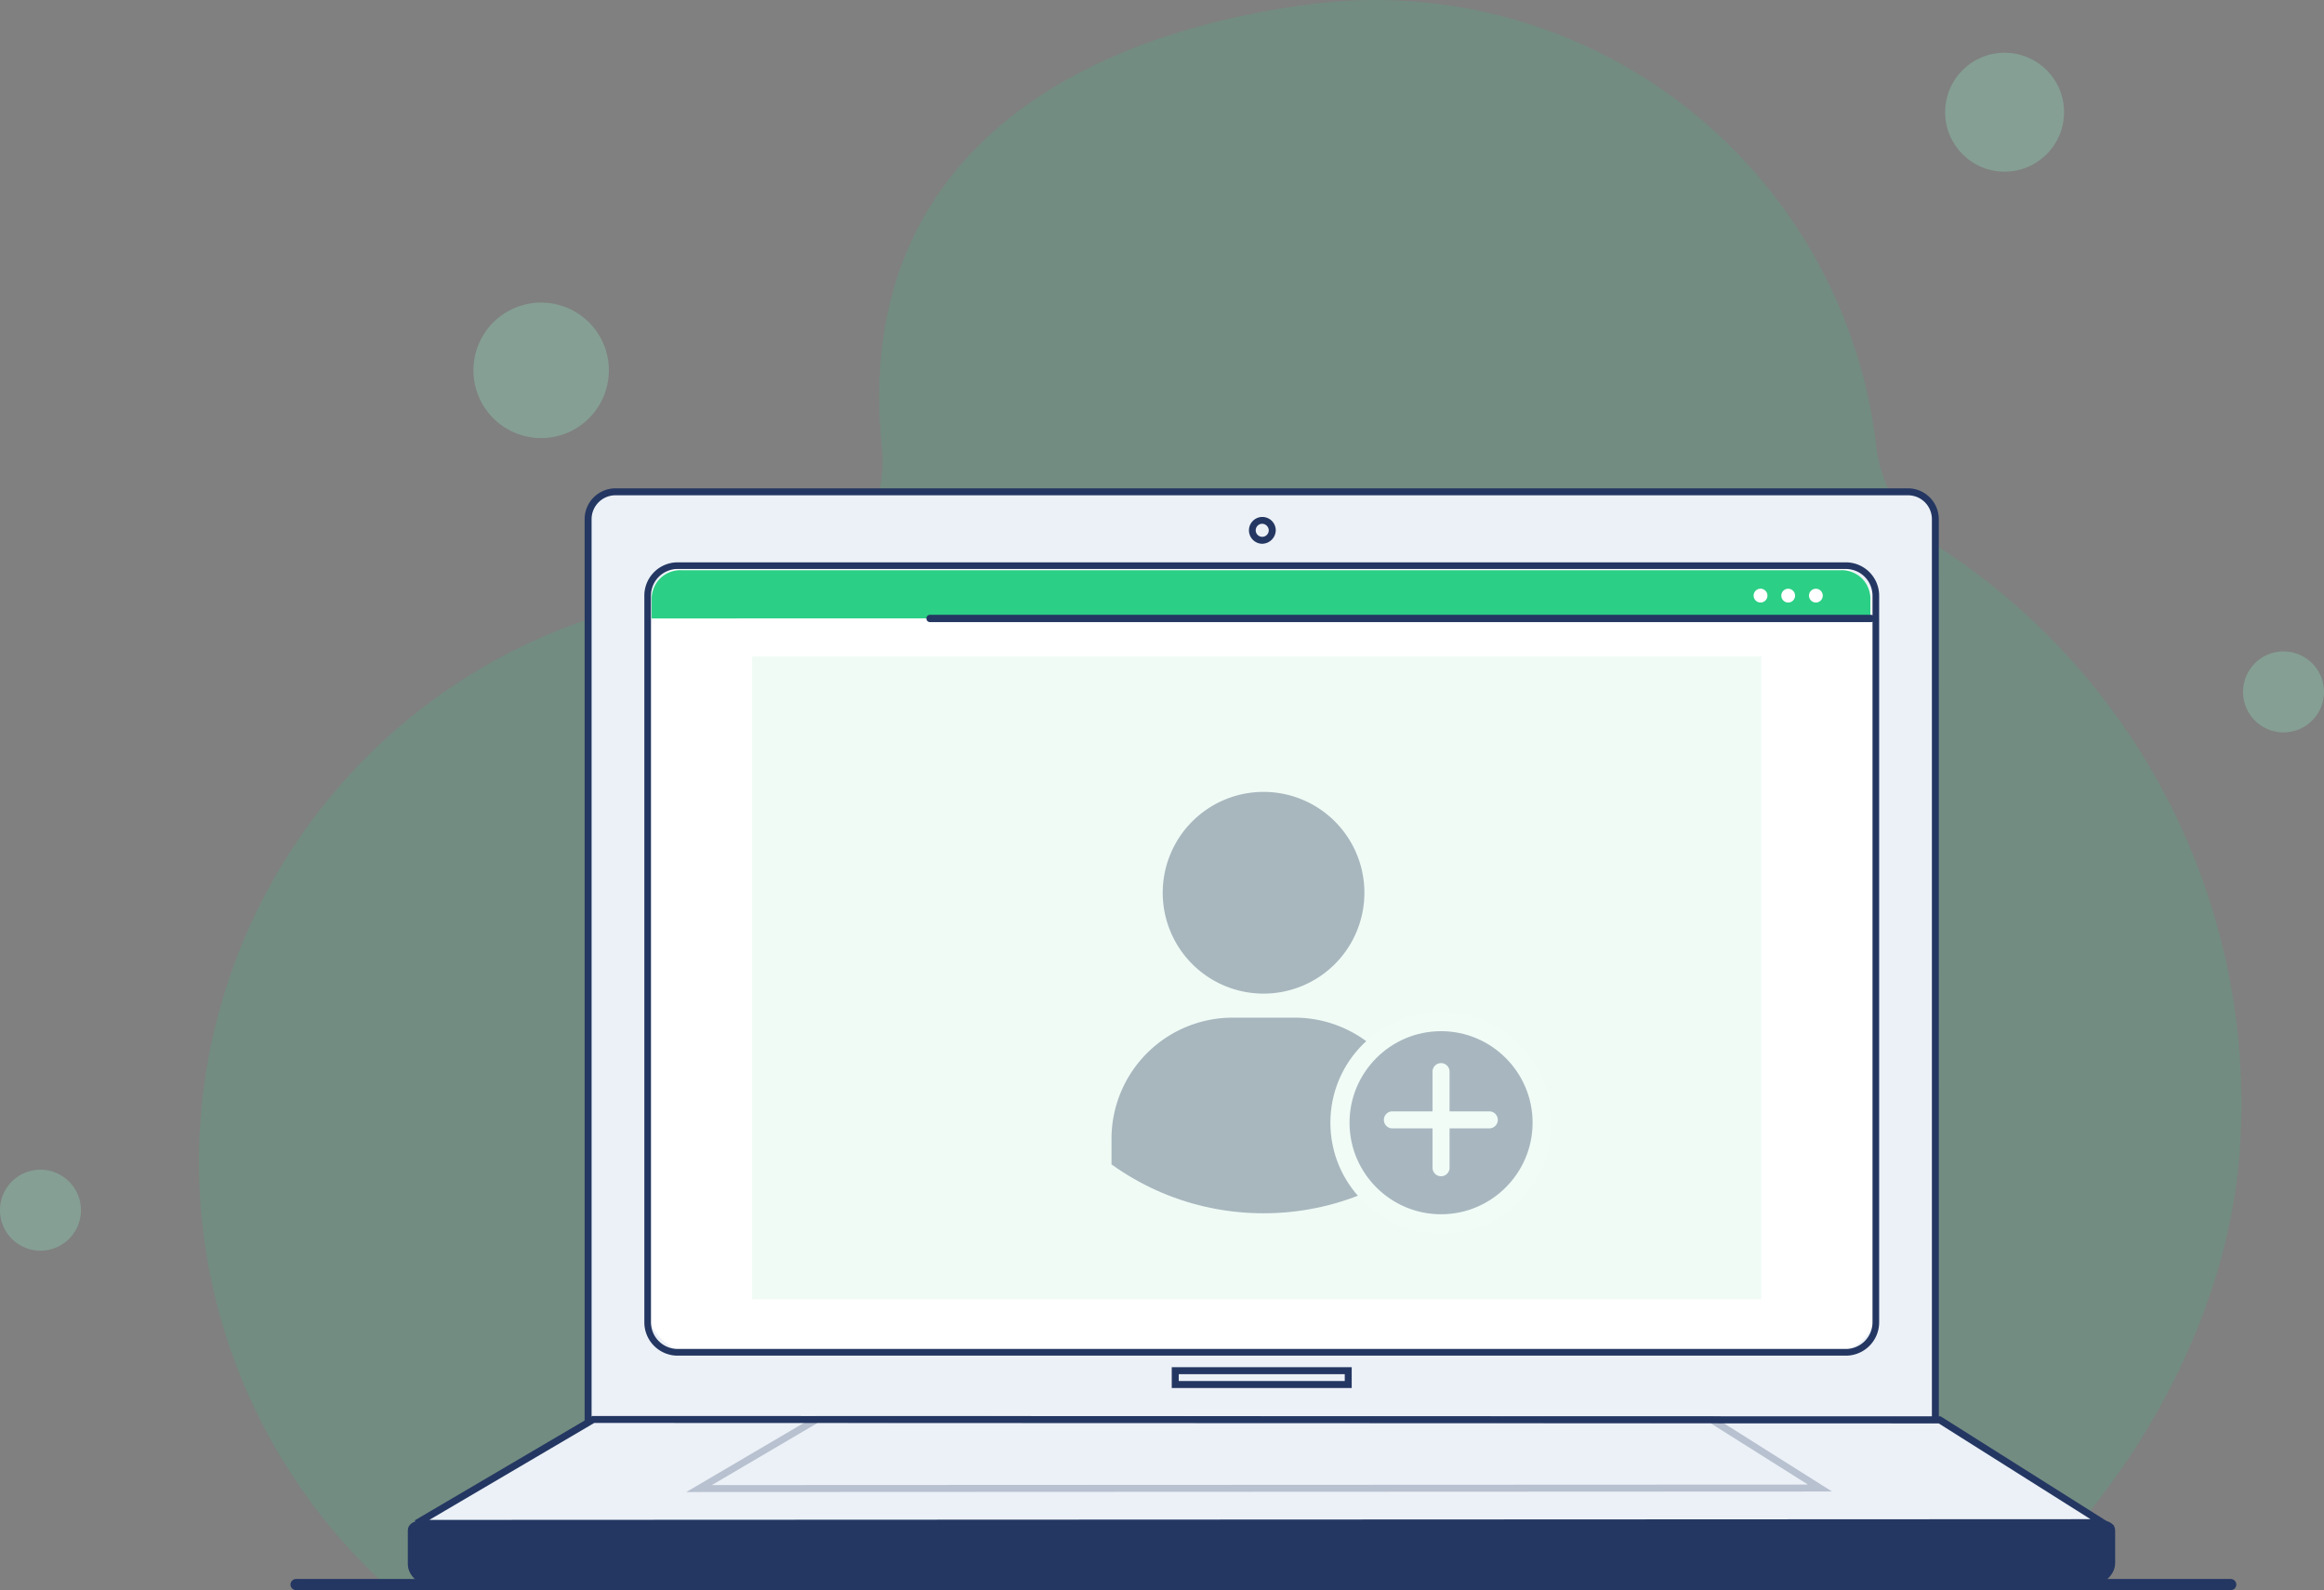 <svg xmlns="http://www.w3.org/2000/svg" xmlns:xlink="http://www.w3.org/1999/xlink" width="121.39" height="83.039" viewBox="0 0 121.39 83.039">
  <rect x="0" y="0" width="121.39" height="83.039" fill="#808080" stroke="none"/>
  <defs>
    <clipPath id="clip-path">
      <ellipse id="Ellipse_874" data-name="Ellipse 874" cx="13.629" cy="13.628" rx="13.629" ry="13.628" fill="none"/>
    </clipPath>
  </defs>
  <g id="Group_6201" data-name="Group 6201" transform="translate(-733.5 -134.975)">
    <g id="Group_6198" data-name="Group 6198" transform="translate(733.5 134.975)">
      <g id="Group_6092" data-name="Group 6092" transform="translate(0)">
        <g id="Group_6087" data-name="Group 6087" transform="translate(10.389)" opacity="0.41">
          <g id="Group_6086" data-name="Group 6086">
            <path id="Path_10979" data-name="Path 10979" d="M276.7,151.374a34.593,34.593,0,0,0-15.755-30.825,7.326,7.326,0,0,1-3.282-5.341c-.013-.118-.027-.236-.042-.355a26.35,26.35,0,0,0-29.685-22.637c-13.756,1.872-23.658,9.141-22.2,23.139.007.066.015.162.023.283a6.685,6.685,0,0,1-6.549,7.113q-1.2.028-2.413.154a29.92,29.92,0,0,0-17.022,51.817h85.545C271.821,168.5,276.315,159.866,276.7,151.374Z" transform="translate(-170.058 -91.975)" fill="#2bcf85" opacity="0.37"/>
          </g>
        </g>
        <path id="Path_10980" data-name="Path 10980" d="M197.786,118.273a3.537,3.537,0,1,1-3.537-3.537A3.536,3.536,0,0,1,197.786,118.273Z" transform="translate(-165.983 -98.934)" fill="#93e6c1" opacity="0.31"/>
        <circle id="Ellipse_870" data-name="Ellipse 870" cx="3.106" cy="3.106" r="3.106" transform="translate(101.601 2.753)" fill="#93e6c1" opacity="0.31"/>
        <path id="Path_10981" data-name="Path 10981" d="M328.08,143.087a2.114,2.114,0,1,1-2.114-2.113A2.114,2.114,0,0,1,328.08,143.087Z" transform="translate(-206.69 -106.956)" fill="#93e6c1" opacity="0.31"/>
        <path id="Path_10982" data-name="Path 10982" d="M159.32,182.072a2.114,2.114,0,1,1-2.113-2.114A2.113,2.113,0,0,1,159.32,182.072Z" transform="translate(-155.093 -118.875)" fill="#93e6c1" opacity="0.31"/>
      </g>
      <g id="Group_6106" data-name="Group 6106" transform="translate(21.302 25.501)">
        <g id="Group_6104" data-name="Group 6104">
          <g id="Group_6097" data-name="Group 6097">
            <g id="Group_6093" data-name="Group 6093" transform="translate(9.235)">
              <path id="Path_10984" data-name="Path 10984" d="M269.712,177.549H199.34V130.4a1.428,1.428,0,0,1,1.428-1.428h67.515a1.428,1.428,0,0,1,1.429,1.428Z" transform="translate(-199.158 -128.786)" fill="#ecf1f7"/>
              <path id="Path_10985" data-name="Path 10985" d="M269.814,177.65H199.078V130.317a1.612,1.612,0,0,1,1.61-1.611H268.2a1.613,1.613,0,0,1,1.611,1.611Zm-70.372-.364H269.45v-46.97a1.248,1.248,0,0,0-1.247-1.247H200.688a1.248,1.248,0,0,0-1.246,1.247Z" transform="translate(-199.078 -128.706)" fill="#243762"/>
            </g>
            <g id="Group_6094" data-name="Group 6094" transform="translate(39.904 45.894)">
              <rect id="Rectangle_2192" data-name="Rectangle 2192" width="9.034" height="0.723" transform="translate(0.182 0.182)" fill="#ecf1f7"/>
              <path id="Path_10986" data-name="Path 10986" d="M252.651,195.9h-9.4v-1.087h9.4Zm-9.034-.365h8.671v-.358h-8.671Z" transform="translate(-243.253 -194.812)" fill="#243762"/>
            </g>
            <g id="Group_6095" data-name="Group 6095" transform="translate(43.871 1.487)">
              <path id="Path_10987" data-name="Path 10987" d="M250.329,131.631a.55.55,0,1,1-.549-.521A.536.536,0,0,1,250.329,131.631Z" transform="translate(-249.048 -130.928)" fill="#ecf1f7"/>
              <path id="Path_10988" data-name="Path 10988" d="M249.7,132.255a.7.7,0,1,1,.732-.7A.719.719,0,0,1,249.7,132.255Zm0-1.043a.341.341,0,1,0,.367.339A.354.354,0,0,0,249.7,131.212Z" transform="translate(-248.968 -130.848)" fill="#243762"/>
            </g>
            <g id="Group_6096" data-name="Group 6096" transform="translate(0 53.908)">
              <path id="Path_10989" data-name="Path 10989" d="M273.1,209.819H187.715c-.926,0-1.677-.5-1.677-1.121v-1.766c0-.175.212-.316.473-.316h87.866c.261,0,.473.141.473.316v1.717C274.85,209.3,274.066,209.819,273.1,209.819Z" transform="translate(-185.856 -206.435)" fill="#243762"/>
              <path id="Path_10990" data-name="Path 10990" d="M273.019,209.921H187.635c-1.043,0-1.859-.572-1.859-1.3v-1.766c0-.28.287-.5.655-.5H274.3c.367,0,.655.218.655.5v1.717C274.952,209.327,274.1,209.921,273.019,209.921Zm-86.588-3.2c-.18,0-.291.087-.291.134v1.766c0,.509.685.939,1.5.939h85.384c.85,0,1.569-.452,1.569-.987v-1.717c0-.047-.11-.134-.291-.134Z" transform="translate(-185.776 -206.355)" fill="#243762"/>
            </g>
          </g>
          <g id="Group_6101" data-name="Group 6101" transform="translate(12.354 3.865)">
            <g id="Group_6100" data-name="Group 6100">
              <g id="Group_6098" data-name="Group 6098">
                <rect id="Rectangle_2193" data-name="Rectangle 2193" width="64.151" height="41.076" rx="2.252" transform="translate(0.174 0.174)" fill="#fff"/>
                <path id="Path_10991" data-name="Path 10991" d="M266.331,175.7H205.307a1.74,1.74,0,0,1-1.737-1.738V136.01a1.739,1.739,0,0,1,1.737-1.737h61.024a1.739,1.739,0,0,1,1.737,1.737v37.949A1.739,1.739,0,0,1,266.331,175.7ZM205.307,134.62a1.391,1.391,0,0,0-1.39,1.39v37.949a1.392,1.392,0,0,0,1.39,1.391h61.024a1.392,1.392,0,0,0,1.39-1.391V136.01a1.392,1.392,0,0,0-1.39-1.39Z" transform="translate(-203.57 -134.273)" fill="#243762"/>
              </g>
              <g id="Group_6099" data-name="Group 6099" transform="translate(0.383 0.41)">
                <path id="Path_10992" data-name="Path 10992" d="M267.779,137.378v-1.085a1.494,1.494,0,0,0-1.551-1.429H205.672a1.494,1.494,0,0,0-1.551,1.429v1.089Z" transform="translate(-204.121 -134.863)" fill="#2bcf85"/>
                <path id="Path_10993" data-name="Path 10993" d="M287.75,136.617a.361.361,0,1,1-.362-.362A.361.361,0,0,1,287.75,136.617Z" transform="translate(-229.469 -135.289)" fill="#fff"/>
                <circle id="Ellipse_871" data-name="Ellipse 871" cx="0.361" cy="0.361" r="0.361" transform="translate(59.003 0.967)" fill="#fff"/>
                <circle id="Ellipse_872" data-name="Ellipse 872" cx="0.361" cy="0.361" r="0.361" transform="translate(60.449 0.967)" fill="#fff"/>
              </g>
            </g>
          </g>
          <rect id="Rectangle_2194" data-name="Rectangle 2194" width="52.711" height="33.562" transform="translate(17.986 8.782)" fill="#def7ec" opacity="0.43"/>
          <g id="Group_6102" data-name="Group 6102" transform="translate(0.362 48.442)">
            <path id="Path_10994" data-name="Path 10994" d="M195.665,198.743l-9.233,5.426h0l88.066-.039-8.505-5.365Z" transform="translate(-186.339 -198.561)" fill="#ecf1f7"/>
            <path id="Path_10995" data-name="Path 10995" d="M186.44,204.271h-.049v-.183l-.092-.156,9.276-5.451h.05L266,198.5l9.082,5.728Zm9.234-5.426-8.614,5.063,86.768-.038-7.928-5Z" transform="translate(-186.298 -198.481)" fill="#243762"/>
          </g>
          <g id="Group_6103" data-name="Group 6103" transform="translate(14.545 48.442)" opacity="0.26">
            <path id="Path_10996" data-name="Path 10996" d="M213.828,198.743l-6.139,3.608h0l58.548-.026-5.654-3.567Z" transform="translate(-207.021 -198.561)" fill="#ecf1f7"/>
            <path id="Path_10997" data-name="Path 10997" d="M206.726,202.453l6.759-3.972,46.857.015,6.231,3.93Zm6.857-3.608-5.519,3.244,57.25-.025-5.078-3.2Z" transform="translate(-206.726 -198.481)" fill="#243762"/>
          </g>
        </g>
        <path id="Path_11001" data-name="Path 11001" d="M274.111,138.6H224.96a.191.191,0,0,1,0-.381h49.151a.191.191,0,1,1,0,.381Z" transform="translate(-197.698 -131.614)" fill="#243762"/>
      </g>
      <path id="Path_11006" data-name="Path 11006" d="M278.294,211.326H177.24a.291.291,0,0,1,0-.582H278.294a.291.291,0,0,1,0,.582Z" transform="translate(-161.775 -128.288)" fill="#243762"/>
    </g>
    <g id="Group_6165" data-name="Group 6165" transform="translate(785.872 171.077)">
      <g id="Group_6164" data-name="Group 6164" transform="translate(0 0)">
        <g id="Group_6163" data-name="Group 6163" clip-path="url(#clip-path)">
          <path id="Path_11080" data-name="Path 11080" d="M248.747,174.277a5.267,5.267,0,1,1-5.267-5.266A5.267,5.267,0,0,1,248.747,174.277Zm2.681,22.053v-9.2A6.332,6.332,0,0,0,245.1,180.8h-3.23a6.332,6.332,0,0,0-6.333,6.333v9.2a1.755,1.755,0,0,0,1.755,1.755h12.385A1.755,1.755,0,0,0,251.428,196.33Z" transform="translate(-229.852 -163.76)" fill="#364c68" opacity="0.39"/>
        </g>
      </g>
    </g>
    <g id="Path_11178" data-name="Path 11178" transform="translate(802.99 187.823)" fill="#a8b7bf">
      <path d="M 5.781 11.062 C 2.869 11.062 0.5 8.693 0.5 5.781 C 0.5 2.869 2.869 0.5 5.781 0.5 C 8.693 0.5 11.062 2.869 11.062 5.781 C 11.062 8.693 8.693 11.062 5.781 11.062 Z" stroke="none"/>
      <path d="M 5.781 1 C 3.145 1 1 3.145 1 5.781 C 1 8.417 3.145 10.562 5.781 10.562 C 8.417 10.562 10.562 8.417 10.562 5.781 C 10.562 3.145 8.417 1 5.781 1 M 5.781 9.5367431640625e-07 C 8.974 9.5367431640625e-07 11.562 2.588 11.562 5.781 C 11.562 8.974 8.974 11.562 5.781 11.562 C 2.588 11.562 -1.9073486328125e-06 8.974 -1.9073486328125e-06 5.781 C -1.9073486328125e-06 2.588 2.588 9.5367431640625e-07 5.781 9.5367431640625e-07 Z" stroke="none" fill="#f1fcf7"/>
    </g>
    <g id="Group_6199" data-name="Group 6199" transform="translate(805.806 190.491)">
      <path id="Path_11180" data-name="Path 11180" d="M.445,0A.445.445,0,0,1,.889.445v5.04a.445.445,0,0,1-.889,0V.445A.445.445,0,0,1,.445,0Z" transform="translate(2.52 0)" fill="#f1fcf7"/>
      <path id="Path_11179" data-name="Path 11179" d="M.445,0A.445.445,0,0,1,.889.445v5.04a.445.445,0,1,1-.889,0V.445A.445.445,0,0,1,.445,0Z" transform="translate(5.929 2.52) rotate(90)" fill="#f1fcf7"/>
    </g>
  </g>
</svg>
